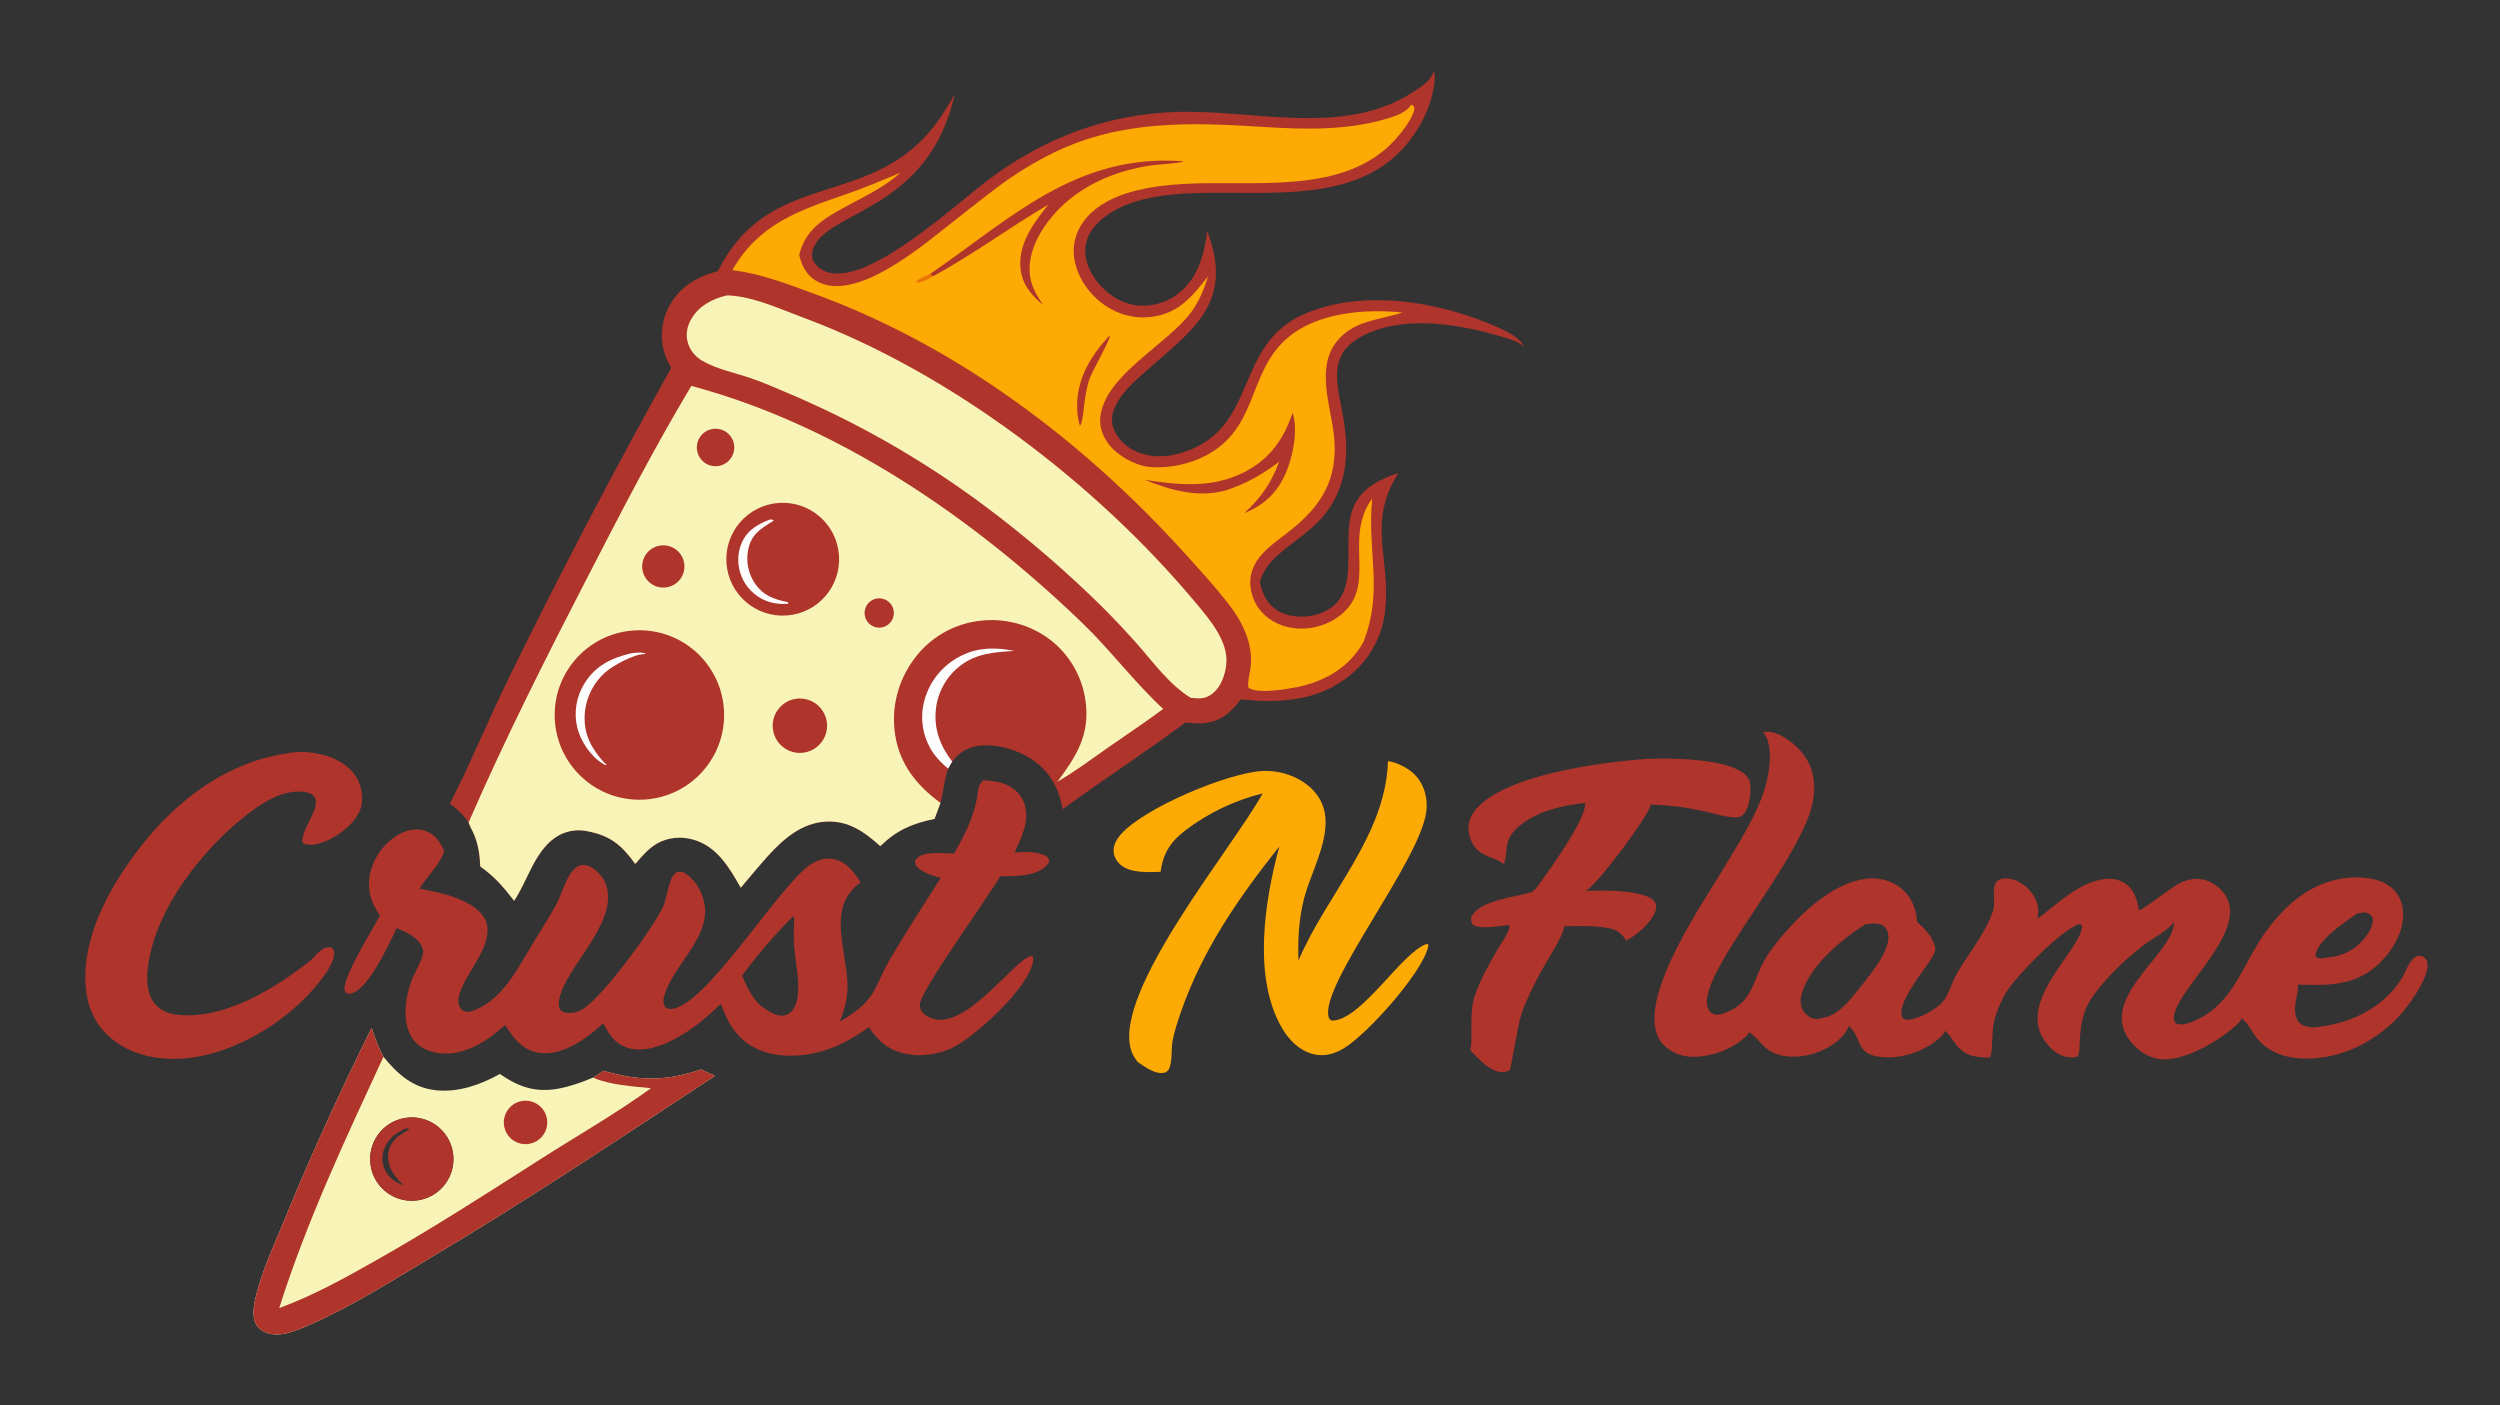 <?xml version="1.0" encoding="utf-8" ?>
<svg xmlns="http://www.w3.org/2000/svg" xmlns:xlink="http://www.w3.org/1999/xlink" width="185" height="104">
	<rect width="100%" height="100%" fill="#333333" stroke="none"/>
	<path fill="#AF342B" transform="scale(0.102 0.102)" d="M692.608 68.379C673.6 154.597 597.773 152.511 589.576 181.598C588.722 184.629 588.985 187.703 590.684 190.395C593.178 194.346 597.615 196.93 602.1 197.917C633.095 204.734 693.372 148.035 718.267 129.538C758.748 99.46 803.58 82.753 854.204 81.19C909.124 79.495 973.981 99.096 1023.7 67.682C1029.88 63.774 1038.61 58.755 1040.34 51.105C1041.17 55.308 1040.93 58.788 1040.26 62.974C1037.97 77.212 1031.34 90.877 1022.51 102.202C969.685 170.027 856.863 116.778 802.086 156.908C794.889 162.181 788.88 169.348 787.573 178.426C786.252 187.604 790.139 196.711 795.627 203.879C802.666 213.074 813.039 220.106 824.696 221.52C835.687 222.778 846.721 219.555 855.308 212.577C869.355 201.29 873.759 184.509 875.773 167.496C875.996 168.085 876.216 168.676 876.433 169.269C895.347 220.972 863.972 240.24 829.75 270.679C821.832 277.722 813.295 285.514 808.858 295.337C806.354 300.882 805.936 306.186 808.255 311.873C811.385 319.55 817.974 325.034 825.541 328.063C836.115 332.295 846.849 331.697 857.53 328.399C913.839 311.013 894.177 250.303 946.507 227.726C986.688 210.391 1038.03 217.846 1077.42 233.641C1085.8 237.001 1102.16 243.032 1105.89 251.781C1102.1 247.432 1091.85 244.939 1086.43 243.379C1055.96 234.618 1015.72 228.3 986.556 244.755C961.566 258.857 971.289 282.026 974.889 304.909C976.986 318.238 977.611 332.076 974.52 345.303C963.92 390.658 922.294 392.726 914.011 422.335C914.555 424.501 915.106 426.689 915.831 428.802C918.098 435.414 922.72 441.101 929.053 444.154C937.62 448.286 948.641 448.353 957.501 445.144C991.167 432.95 970.509 390.875 982.733 366.202C989.075 353.4 1001.59 347.439 1014.47 343.209C991.356 379.893 1009.27 404.796 1004.89 443.117C1002.84 461.904 993.293 479.067 978.416 490.716C955.794 508.643 927.855 510.435 900.249 507.332C897.297 511.103 894.142 514.905 890.372 517.891C880.97 525.336 871.282 525.502 859.96 524.163C830.819 545.901 800.341 565.677 770.94 587.032C768.699 573.519 762.923 562.008 751.979 553.388C741.021 544.757 724.208 539.286 710.19 541.06C701.609 542.145 696.051 545.788 690.829 552.481L687.845 557.624C684.947 565.701 684.565 574.318 682.313 582.528L678.024 594.096C661.838 597.397 650.603 602.252 638.617 613.873C627.272 603.597 615.767 595.37 599.653 596.051C581.869 596.801 568.345 608.586 557.006 621.148C550.292 628.586 543.939 636.409 537.428 644.027C529.132 629.467 520.243 614.04 502.923 609.12C494.302 606.671 484.848 607.39 476.988 611.829C470.36 615.573 465.784 621.135 460.866 626.789C450.998 612.967 442.464 605.982 425.263 602.876C417.125 601.365 408.725 603.293 402.059 608.2C387.569 618.806 382.594 639.048 373.012 653.58C365.282 643.451 358.896 636.061 348.463 628.666C348.05 620.39 347.104 613.166 343.918 605.415C342.744 602.559 340.837 599.551 339.965 596.645C336.238 591.391 331.651 586.803 326.398 583.074C341.462 553.619 354.088 522.667 368.626 492.88C406.018 416.487 445.478 341.125 486.964 266.877C484.738 262.934 482.821 259.026 481.656 254.629C478.598 243.095 480.305 230.815 486.391 220.552C494.014 207.491 506.538 200.367 520.793 196.672C555.019 128.64 616.905 147.894 664.362 105.859C676.404 95.194 684.794 82.289 692.608 68.379Z"/>
	<path fill="#F8F3B7" transform="scale(0.102 0.102)" d="M501.561 279.976C608.451 308.513 706.234 375.915 785.081 451.849C805.672 471.68 822.974 494.984 843.877 514.306C830.953 524.001 817.362 532.924 804.113 542.175C791.975 550.648 780.038 559.721 767.179 567.076C780.698 548.879 790.773 533.225 787.641 509.27C785.404 491.247 776.009 474.883 761.575 463.866C746.521 452.64 727.617 447.874 709.042 450.621C690.71 453.22 674.198 463.097 663.236 478.022C651.392 494.024 646.383 513.5 649.452 533.237C652.805 554.808 665.322 570.026 682.313 582.528L678.024 594.096C661.838 597.397 650.603 602.252 638.617 613.873C627.272 603.597 615.767 595.37 599.653 596.051C581.869 596.801 568.345 608.586 557.006 621.148C550.292 628.586 543.939 636.409 537.428 644.027C529.132 629.467 520.243 614.04 502.923 609.12C494.302 606.671 484.848 607.39 476.988 611.829C470.36 615.573 465.784 621.135 460.866 626.789C450.998 612.967 442.464 605.982 425.263 602.876C417.125 601.365 408.725 603.293 402.059 608.2C387.569 618.806 382.594 639.048 373.012 653.58C365.282 643.451 358.896 636.061 348.463 628.666C348.05 620.39 347.104 613.166 343.918 605.415C342.744 602.559 340.837 599.551 339.965 596.645C366.015 536.773 395.739 477.838 425.671 419.814C450.019 372.616 474.22 325.54 501.561 279.976Z"/>
	<path fill="#AF342B" transform="scale(0.102 0.102)" d="M462.305 457.275C496.104 456.413 524.251 483.022 525.297 516.824C526.342 550.627 499.893 578.925 466.105 580.155C432.056 581.394 403.498 554.69 402.445 520.626C401.391 486.563 428.244 458.143 462.305 457.275Z"/>
	<path fill="#FEFDFD" transform="scale(0.102 0.102)" d="M457.989 473.938C461.151 473.542 465.341 472.916 468.304 474.161L467.871 474.565C460.579 474.168 444.72 482.832 439.345 487.583C430.261 495.528 424.786 506.819 424.173 518.874C423.472 532.86 429.202 543.185 438.275 553.182L440.092 554.826L439.356 555.098C438.71 554.794 438.075 554.476 437.46 554.112C428.586 548.873 421.207 537.681 418.775 527.843C416.155 516.796 418.103 505.158 424.18 495.567C432.076 482.87 443.936 477.173 457.989 473.938Z"/>
	<path fill="#AF342B" transform="scale(0.102 0.102)" d="M565.048 364.879C587.534 363.325 607.041 380.254 608.675 402.74C610.308 425.226 593.452 444.798 570.978 446.512C548.39 448.234 528.703 431.27 527.061 408.671C525.42 386.072 542.449 366.44 565.048 364.879Z"/>
	<path fill="#FEFDFD" transform="scale(0.102 0.102)" d="M558.737 376.855C560.042 376.983 560.296 376.809 561.34 377.684C559.562 378.791 557.795 379.916 556.039 381.058C548.7 385.851 544.55 390.047 542.783 398.896C541.085 407.328 542.839 416.088 547.653 423.215C553.75 432.164 561.698 434.933 571.789 436.86L571.803 438.018C566.235 438.468 560.513 437.825 555.329 435.683C547.304 432.375 540.983 425.926 537.833 417.837C534.789 410.056 534.753 401.112 538.26 393.474C542.463 384.321 549.775 380.273 558.737 376.855Z"/>
	<path fill="#AF342B" transform="scale(0.102 0.102)" d="M576.702 507.096C583.693 505.793 590.844 508.353 595.42 513.797C599.996 519.241 601.29 526.727 598.806 533.392C596.322 540.057 590.444 544.869 583.422 545.988C572.76 547.687 562.713 540.5 560.875 529.859C559.036 519.218 566.089 509.075 576.702 507.096Z"/>
	<path fill="#AF342B" transform="scale(0.102 0.102)" d="M477.89 395.988C483.314 394.777 488.968 396.598 492.666 400.747C496.365 404.895 497.529 410.721 495.709 415.972C493.889 421.224 489.369 425.079 483.898 426.047C475.692 427.499 467.831 422.129 466.197 413.956C464.564 405.783 469.758 397.802 477.89 395.988Z"/>
	<path fill="#AF342B" transform="scale(0.102 0.102)" d="M515.443 311.545C520.201 310.203 525.312 311.552 528.79 315.066C532.267 318.581 533.562 323.707 532.171 328.452C530.781 333.197 526.924 336.812 522.1 337.892C514.917 339.501 507.759 335.096 505.956 327.958C504.152 320.82 508.359 313.543 515.443 311.545Z"/>
	<path fill="#AF342B" transform="scale(0.102 0.102)" d="M636.493 434.174C642.115 433.438 647.325 437.242 648.336 442.822C649.348 448.402 645.803 453.794 640.281 455.078C636.46 455.966 632.461 454.677 629.876 451.725C627.292 448.773 626.542 444.638 627.927 440.966C629.311 437.295 632.604 434.684 636.493 434.174Z"/>
	<path fill="#FEFDFD" transform="scale(0.102 0.102)" d="M687.845 557.624C683.863 554.227 680.224 550.863 677.231 546.516C670.168 536.358 667.504 523.779 669.842 511.63C672.414 498.365 680.182 486.68 691.416 479.176C705.595 469.662 719.872 469.084 736.044 472.255C721.716 473.075 708.286 473.935 696.445 483.158C686.683 490.746 680.401 501.956 679.025 514.245C677.314 528.532 682.109 541.329 690.829 552.481L687.845 557.624Z"/>
	<path fill="#FEAA05" transform="scale(0.102 0.102)" d="M1023.75 75.888L1025.77 76.996L1026.17 79.027C1024.78 86.156 1017.4 95.416 1012.58 100.838C975.535 142.566 907.946 130.334 858.061 133.49C834.851 134.959 804.415 139.275 788.251 157.959C781.765 165.456 778.223 174.939 779.067 184.895C780.178 197.986 787.836 210.517 797.889 218.735C808.231 227.188 821.525 231.541 834.858 229.958C854.99 227.568 864.855 215.244 876.444 200.453C873.484 209.89 870.042 218.608 864.102 226.618C846.702 250.08 801.501 272.19 798.293 302.506C797.49 310.1 800.251 317.298 805.053 323.135C811.492 330.963 823.872 337.876 834.097 338.786C845.81 339.829 858.712 337.583 869.524 332.993C914.222 314.013 903.576 270.481 934.729 244.611C956.509 226.525 990.471 224.012 1017.47 226.723C1000.51 232.327 982.504 232.194 970.059 247.446C954.437 266.591 965.451 294.209 967.782 316.085C971.129 347.488 958.681 367.317 934.813 385.91C927.579 391.545 919.391 397.075 913.68 404.315C908.645 410.698 906.22 418.11 907.284 426.241C908.464 435.258 912.648 442.602 919.846 448.156C928.568 454.886 939.952 457.148 950.753 455.592C958.316 454.502 965.964 451.328 972.026 446.665C1000.03 425.124 974.006 390.955 995.507 361.727C991.659 400.179 1003.87 428.189 989.192 465.671C988.394 467.082 987.553 468.469 986.671 469.829C976.25 485.774 959.198 494.867 940.933 498.495C932.85 500.101 912.634 503.56 905.82 499.006C904.809 494.715 906.756 488.821 907.286 484.406C909.442 466.457 901.007 450.48 890.263 436.825C880.344 424.218 869.385 412.291 858.607 400.423C785.298 319.696 694.061 250.887 591.044 213.284C571.445 206.13 552.161 198.509 531.3 196.01C550.726 162.084 579.756 152.72 614.793 140.555C627.862 136.017 640.558 130.658 653.287 125.258C638.211 138.675 620.905 145.176 603.898 155.369C591.709 162.675 583.36 170.83 579.809 184.884C579.906 185.325 580.011 185.765 580.123 186.203C582.03 193.591 585.667 200.097 592.495 203.967C620.142 219.634 667.311 179.82 687.755 163.768C699.772 154.332 711.721 144.737 723.952 135.582C736.882 125.886 750.706 117.446 765.237 110.375C813.611 87.071 863.612 88.775 915.573 92.033C945.708 93.923 976.312 94.877 1005.61 86.256C1011.77 84.444 1020.52 81.794 1023.75 75.888Z"/>
	<path fill="#AF342B" transform="scale(0.102 0.102)" d="M674.557 198.933C733.562 158.412 780.515 111.445 857.732 116.952L858.134 117.439C849.325 119.054 840.361 119.053 831.542 120.568C802.171 125.613 774.9 139.334 757.699 164.409C750.429 175.006 745.189 188.631 747.518 201.629C748.884 209.256 752.541 214.863 756.726 221.209C748.046 213.983 741.497 206.291 740.354 194.554C738.626 176.813 750.095 161.307 760.687 148.371C732.415 165.02 706.03 184.535 677.215 200.298L674.557 198.933Z"/>
	<path fill="#AF342B" transform="scale(0.102 0.102)" d="M937.826 299.309C941.779 312.593 938.128 331.074 932.682 343.566C926.628 357.451 916.768 366.633 902.848 372.209C915.243 360.635 922.058 350.694 928.1 334.909C915.599 344.373 904.151 350.903 889.226 355.793C868.926 361.313 849.36 355.681 830.468 348.085C854.831 351.912 878.827 354.329 901.662 343.056C920.851 333.584 931.039 319.312 937.826 299.309Z"/>
	<path fill="#AF342B" transform="scale(0.102 0.102)" d="M804.957 243.452C804.977 243.737 805.009 244.021 805.018 244.306C805.096 246.794 792.938 268.742 791.071 273.271C788.699 279.025 787.843 285.316 786.877 291.428C786.301 295.069 785.567 306.91 783.467 308.927C782.185 304.81 781.626 300.757 781.475 296.446C780.739 275.308 791.162 258.31 804.957 243.452Z"/>
	<path fill="#E97605" transform="scale(0.102 0.102)" d="M677.215 200.298C673.627 202.384 668.329 205.206 664.135 205.312L663.839 204.49C664.641 205.008 664.861 205.422 665.836 205.284L664.796 203.621C667.561 201.671 671.451 200.356 674.557 198.933L677.215 200.298Z"/>
	<path fill="#F8F3B7" transform="scale(0.102 0.102)" d="M527.111 214.357C528.536 214.287 529.986 214.39 531.406 214.52C548.676 216.099 566.615 224.421 582.842 230.452C689.149 269.963 795.254 350.658 867.55 437.399C877.576 449.428 891.395 465.294 889.65 482.101C888.86 489.715 885.73 498.539 879.459 503.346C874.441 507.193 869.865 506.99 863.849 506.255C848.414 496.827 836.801 480.599 824.956 467.175C816.94 458.134 808.661 449.329 800.131 440.771C773.384 414.337 744.844 389.783 714.713 367.284C670.128 333.957 621.638 306.207 570.321 284.65C561.913 281.117 553.43 277.333 544.797 274.4C533.349 270.51 519.947 267.83 509.48 261.743C504.177 258.66 500.289 253.77 498.787 247.765C497.344 241.996 498.719 236.062 501.758 231.045C507.526 221.523 516.677 216.928 527.111 214.357Z"/>
	<path fill="#AF342B" transform="scale(0.102 0.102)" d="M1279.08 531.108C1280.69 530.931 1282.3 530.828 1283.92 531.004C1293.12 532.005 1303.42 540.628 1308.71 547.795C1316.49 558.346 1317.61 571.398 1314.72 583.885C1307.68 614.235 1267.15 665.966 1250.2 696.358C1245.6 704.604 1239.81 714.749 1238.48 724.221C1237.93 728.168 1238.47 731.231 1240.92 734.488C1242.82 735.63 1244.47 736.222 1246.71 736.1C1249.7 735.939 1252.87 734.308 1255.52 733.045C1271.05 725.646 1272.1 711.275 1279.53 697.688C1283.74 689.989 1289.55 682.771 1295.33 676.204C1310.23 659.267 1333.04 638.527 1356.85 637.261C1365.23 636.815 1374.38 639.859 1380.58 645.574C1387.05 651.533 1390.41 660.056 1390.76 668.714C1395.92 673.296 1401.96 679.363 1403.64 686.277C1403.72 686.605 1403.79 686.935 1403.86 687.262C1403.92 687.496 1403.99 687.727 1404.03 687.963C1404.84 692.31 1393.95 705.537 1391.46 709.298C1387.42 715.411 1377.73 729.463 1379.63 736.781C1380.11 738.653 1380.73 738.802 1382.29 739.73C1389.2 740.628 1400.46 734.289 1405.84 730.204C1407.96 728.581 1409.78 726.595 1411.21 724.337C1414.79 718.724 1416.37 712.064 1419.69 706.311C1428.28 691.436 1440.16 677.546 1445.85 661.189C1447.7 655.852 1445.84 649.206 1446.82 643.586C1447.19 641.436 1448.04 639.626 1449.92 638.454C1452.36 636.93 1456.37 637.172 1459.1 637.72C1465.64 639.03 1471.63 643.969 1475.17 649.478C1478.77 655.077 1479.39 660.28 1478.05 666.686C1492.22 656.298 1506.4 641.493 1524.37 638.123C1530.32 637.007 1536.63 637.363 1541.73 640.912C1548.67 645.751 1550.34 652.543 1551.83 660.344C1554.75 660.399 1575.75 642.989 1582.61 640.103C1589.08 637.38 1595.8 636.564 1602.39 639.375C1608.33 641.91 1614.1 647.158 1616.42 653.27C1625.57 677.421 1588.47 709.96 1579.05 731.073C1577.61 734.317 1576.31 737.937 1577.64 741.423C1579.32 742.82 1579.9 743.249 1582.22 743.253C1586.47 743.261 1591.71 740.941 1595.43 739.068C1618.22 727.602 1626.11 703.858 1638.71 683.593C1644.06 674.933 1650.39 666.916 1657.58 659.7C1671.88 645.534 1689.55 636.393 1710.06 636.561C1719.59 636.639 1729.97 638.542 1736.85 645.701C1741.74 650.789 1743.65 657.722 1743.43 664.652C1743.02 677.835 1734.8 690.87 1725.42 699.657C1708.69 715.329 1688.5 715.009 1667.18 714.305C1667.52 721.154 1664.27 727.199 1665.13 734.426C1665.51 737.554 1666.65 741.083 1669.33 742.992C1673.61 746.035 1680.24 745.464 1685.12 744.554C1707.75 741.277 1729.08 730.35 1741.88 710.809C1745.06 705.967 1746.83 699.042 1751.17 695.151C1753.25 693.294 1754.78 693.342 1757.31 693.623C1759.2 695.009 1760.46 695.763 1760.98 698.245C1762.86 707.353 1750.25 725.531 1744.49 732.595C1729.11 751.474 1705.8 765.26 1681.36 767.6C1664.54 769.21 1647.03 766.301 1636.41 751.97C1633.29 747.757 1630.76 742.377 1626.63 739.1C1626.46 738.968 1626.28 738.846 1626.11 738.718C1625.72 740.266 1625.02 741.084 1623.91 742.203C1612.23 753.95 1586.83 768.909 1569.79 768.589C1561.2 768.427 1553.37 764.102 1547.66 757.865C1518.22 725.756 1576.41 693.275 1577.24 669.41L1577.27 668.492C1574.87 673.906 1559.26 682.434 1554.08 686.531C1541.08 696.814 1528.48 708.815 1518.67 722.235C1505.33 740.49 1510.75 761.345 1507.3 766.471C1506.36 766.802 1505.44 767.013 1504.44 767.095C1498.98 767.543 1493.56 765.477 1489.51 761.899C1454.77 731.207 1511.41 689.323 1510.46 671.385L1509.11 670.455C1508.6 670.55 1508.39 670.58 1507.84 670.734C1496.14 674.063 1464.25 706.698 1456.89 717.77C1452.21 724.807 1448.97 732.491 1446.77 740.637C1444.73 748.209 1445.98 762.883 1443.82 766.774C1443.72 766.953 1443.61 767.126 1443.51 767.302C1432.1 766.893 1425.16 766.314 1418.01 756.392C1415.99 753.576 1414.23 750.595 1411.58 748.311C1411.43 748.183 1411.27 748.063 1411.12 747.939C1410.66 749.057 1410.06 749.989 1409.25 750.893C1400.49 760.594 1383.31 767.114 1370.49 767.135C1345.16 767.177 1351.96 754.508 1341.82 744.737C1341.71 744.63 1341.6 744.531 1341.48 744.429C1340.79 745.986 1339.95 747.469 1338.97 748.857C1332.54 757.951 1320.62 763.879 1309.9 765.791C1299.42 767.659 1287.7 766.757 1279.71 759.03C1276.33 755.758 1273.51 751.858 1269.57 749.21C1269.39 749.084 1269.2 748.963 1269.01 748.84C1268.66 749.85 1268.28 750.408 1267.51 751.15C1257.15 761.121 1241.74 766.974 1227.47 766.675C1219.61 766.511 1211.87 763.437 1206.48 757.58C1183.06 732.137 1232.44 659.684 1246.99 635.626C1257.07 618.96 1267.98 602.094 1275.83 584.234C1280.43 573.753 1283.52 562.478 1283.99 550.997C1284.25 544.702 1283.51 535.993 1279.08 531.108ZM1320.76 738.745C1331.99 737.404 1339.99 728.336 1346.65 719.854C1354.21 710.214 1371.04 691.259 1370.01 678.693C1369.79 676.087 1368.69 673.288 1366.49 671.74C1362.65 669.026 1357.47 670.048 1353.14 670.665C1336.12 681.344 1311.13 702.024 1306.69 722.86C1305.89 726.66 1306.35 730.552 1308.56 733.805C1310.58 736.771 1313.37 738.61 1316.92 739.181C1318.41 739.421 1319.36 739.236 1320.76 738.745ZM1688.22 694.667C1699.18 693.744 1707.92 689.652 1715.09 681.122C1717.95 677.716 1721.64 672.241 1721.49 667.572C1721.46 666.417 1720.88 664.585 1719.96 663.833C1717.99 662.241 1715.99 661.784 1713.5 662.105C1712.42 662.244 1711.34 662.452 1710.27 662.666C1701.4 668.603 1682.31 681.507 1679.92 692.27C1679.74 693.112 1680.32 693.902 1680.67 694.674C1682.93 695.731 1685.84 695.337 1688.22 694.667Z"/>
	<path fill="#AF342B" transform="scale(0.102 0.102)" d="M713.323 566.158C719.122 566.288 725.217 567.066 730.534 569.497C736.263 572.116 740.932 576.627 743.015 582.657C747.317 595.111 741.36 607.386 736.008 618.425C742.893 618.095 751.443 617.482 757.8 620.504C760.023 621.561 760.478 622.277 761.256 624.465C760.899 625.706 760.445 626.771 759.54 627.723C751.548 636.129 736.231 635.599 725.612 635.751C716.888 651.239 667.212 719.207 667.27 728.998C667.285 731.444 668.428 733.941 670.306 735.507C695.638 756.635 736.242 694.165 748.832 693.398C749.716 695.119 749.8 695.488 749.475 697.412C746.314 716.153 712.483 746.676 696.819 756.831C685.361 764.258 670.056 767.393 656.658 764.459C644.705 761.841 636.799 755.286 630.35 745.14C621.853 751.404 612.451 756.937 602.536 760.623C586.084 766.74 565.203 768.484 549 760.865C534.903 754.237 528.004 742.256 522.973 728.2C512.906 738.018 502.457 746.856 489.994 753.512C479.804 758.953 466.654 763.802 455.158 760.167C446.059 757.289 441.744 750.271 437.607 742.316C432.868 746.835 427.749 750.938 422.306 754.579C412.768 760.836 400.834 766.034 389.238 763.448C378.268 761.001 372.152 752.643 366.558 743.671C357.869 751.132 349.092 757.986 338.12 761.794C328.308 765.199 317.177 765.567 307.726 760.785C290.042 751.837 292.792 726.482 298.701 711.039C300.996 705.043 306.318 696.934 307.071 690.705C307.175 689.844 306.599 688.153 306.275 687.301C303.473 679.937 294.587 676.133 287.826 673.375C281.833 685.513 269.433 713.3 257.177 719.888C254.683 721.228 253.365 721.125 250.844 720.322C250.464 719.663 250.329 719.519 250.103 718.859C247.403 710.984 270.803 673.198 275.714 664.198C274.364 662.237 273.042 660.256 271.919 658.153C267.18 649.272 266.448 639.389 269.52 629.822C272.853 619.443 280.648 609.83 290.389 604.839C295.876 602.028 302.336 600.704 308.319 602.702C315.81 605.203 319.124 610.649 322.384 617.418C318.694 628.289 310.11 635.028 304.434 644.687C314.036 646.674 324.075 648.508 333.157 652.309C340.285 655.291 349.444 660.429 352.447 668.029C358.464 683.257 341.45 702.112 335.662 715.288C333.726 719.695 331.154 725.322 333.293 730.054C334.107 731.854 335.585 733.4 337.545 733.911C340.349 734.641 344.343 732.983 346.866 731.779C366.434 722.438 376.98 700.198 387.675 682.608C393.132 673.633 399.007 664.695 403.918 655.411C407.945 647.799 411.491 633.055 418.964 628.714C421.465 627.261 423.967 627.225 426.655 628.138C431.507 629.787 436.823 635.294 438.871 639.883C450.309 665.516 415.684 696.743 407.306 719.463C405.794 723.564 404.377 728.191 406.311 732.37C407.63 733.772 408.795 734.506 410.739 734.763C415.362 735.374 419.912 734.089 423.735 731.505C438.094 721.8 472.916 674.818 481.086 657.77C483.948 651.796 484.967 636.737 490.335 633.278C491.811 632.327 493.051 632.064 494.773 632.55C499.327 633.834 504.833 640.341 507.036 644.395C523.724 675.111 489.59 696.189 481.991 722.192C480.998 725.591 480.964 727.697 482.656 730.816C483.435 731.268 484.287 731.719 485.187 731.863C508.721 735.641 564.93 642.468 587.808 627.326C592.917 623.944 599.01 622.036 605.119 623.336C614.31 625.291 619.531 632.732 624.352 640.09C598.608 658.785 615.23 690.575 614.848 716.276C614.712 725.427 612.617 732.853 609.18 741.256C616.78 736.694 624.351 731.968 629.974 724.965C636.322 717.058 639.535 706.422 644.676 697.605C656.67 677.032 669.748 657.035 682.499 636.924C677.174 635.464 671.536 633.85 667.066 630.482C664.899 628.85 664.076 627.59 663.726 624.957C664.104 624.136 664.543 623.279 665.197 622.638C670.665 617.283 685.053 619.03 692.057 619.296C699.691 606.211 706.891 592.05 709.114 576.904C709.776 572.397 709.809 569.407 713.323 566.158ZM538.435 707.816C541.73 715.955 545.139 722.977 551.465 729.295C556.116 732.747 562.757 737.71 568.939 736.744C571.699 736.312 573.876 734.65 575.402 732.358C582.845 721.183 576.932 699.054 576.118 686.197C575.679 679.278 575.894 672.301 576.207 665.38L575.422 664.845C561.973 678.164 549.605 692.533 538.435 707.816Z"/>
	<path fill="#F8F3B7" transform="scale(0.102 0.102)" d="M269.635 745.77C272.101 752.993 274.431 760.019 278.175 766.706C288.665 779.354 299.575 789.361 316.752 791.018C332.86 792.572 348.779 786.881 362.642 779.149C376.18 788.502 388.468 792.885 405.158 789.785C413.714 788.196 422.193 785.198 430.187 781.802C432.818 780.291 435.354 778.525 437.912 776.886C463.955 784.384 482.718 784.595 508.546 775.884L518.723 780.534C450.751 825.187 383.143 870.303 313.25 911.935C284.426 929.104 255.348 947.742 224.544 961.166C215.142 965.264 202.917 970.877 192.728 966.655C189.239 965.21 186.274 962.639 184.944 959.027C182.777 953.142 184.486 944.942 185.975 939.072C190.749 920.247 199.497 901.681 206.88 883.746C226.11 837.005 247.042 790.982 269.635 745.77ZM303.475 870.775C320.006 868.158 331.265 852.603 328.591 836.077C325.916 819.55 310.326 808.343 293.813 811.076C277.383 813.796 266.246 829.296 268.907 845.74C271.568 862.185 287.025 873.379 303.475 870.775Z"/>
	<path fill="#AF342B" transform="scale(0.102 0.102)" d="M269.635 745.77C272.101 752.993 274.431 760.019 278.175 766.706C250.619 826.288 222.367 886.292 202.558 949.006C227.594 939.807 250.561 926.977 273.713 913.877C314.132 891.009 353.114 865.87 392.235 840.884C418.804 823.914 446.787 807.971 472.292 789.471C458.421 788.02 443.168 787.323 430.187 781.802C432.818 780.291 435.354 778.525 437.912 776.886C463.955 784.384 482.718 784.595 508.546 775.884L518.723 780.534C450.751 825.187 383.143 870.303 313.25 911.935C284.426 929.104 255.348 947.742 224.544 961.166C215.142 965.264 202.917 970.877 192.728 966.655C189.239 965.21 186.274 962.639 184.944 959.027C182.777 953.142 184.486 944.942 185.975 939.072C190.749 920.247 199.497 901.681 206.88 883.746C226.11 837.005 247.042 790.982 269.635 745.77Z"/>
	<path fill="#AF342B" transform="scale(0.102 0.102)" d="M293.813 811.076C310.326 808.343 325.916 819.55 328.591 836.077C331.265 852.603 320.006 868.158 303.475 870.775C287.025 873.379 271.568 862.185 268.907 845.74C266.246 829.296 277.383 813.796 293.813 811.076ZM292.661 859.867C286.873 854.067 281.682 848.086 281.579 839.356C281.516 834.066 283.615 829.465 287.348 825.76C290.401 822.731 293.891 821.549 297.165 819.075L294.666 818.587C287.399 821.777 281.666 825.865 278.733 833.539C276.877 838.392 276.966 843.985 279.232 848.686C281.965 854.357 286.813 857.893 292.661 859.867Z"/>
	<path fill="#AF342B" transform="scale(0.102 0.102)" d="M376.143 799.413C384.347 796.587 393.291 800.931 396.146 809.126C399.001 817.322 394.692 826.284 386.508 829.17C378.282 832.07 369.266 827.733 366.396 819.494C363.526 811.256 367.896 802.253 376.143 799.413Z"/>
	<path fill="#FEAA05" transform="scale(0.102 0.102)" d="M1006.94 552.173C1012.33 552.975 1017.44 555.291 1021.95 558.324C1032.05 565.133 1036.29 577.098 1034.73 588.941C1029.94 625.194 957.98 713.936 963.832 737.591C964.281 739.409 964.688 739.52 966.274 740.459C987.878 740.374 1017.16 690.304 1035.36 684.715L1036.29 685.533C1036.24 685.982 1036.22 686.38 1036.12 686.815C1031.89 705.702 992.057 750.225 974.863 760.585C967.932 764.762 960.309 766.781 952.343 764.661C942.548 762.054 934.989 754.316 930.025 745.782C908.601 708.958 917.592 652.959 928.125 614.128C898.314 651.669 872.149 689.412 856.399 735.185C854.162 741.689 851.925 748.501 850.688 755.279C849.452 762.048 850.839 769.871 847.845 776.159C846.652 777.203 846.022 778.032 844.421 778.325C837.958 779.506 830.371 773.876 825.314 770.348C823.202 767.704 821.477 764.844 820.504 761.578C807.68 718.524 894.556 614.886 915.993 575.682C896.434 580.275 876.589 589.854 860.571 601.949C849.365 610.411 843.901 618.676 841.943 632.525C833.149 632.739 820.938 633.539 813.611 627.912C810.571 625.578 808.306 622.049 807.944 618.181C807.48 613.223 810.213 608.663 813.383 605.089C830.373 585.936 891.234 560.463 916.128 559.343C928.412 558.79 941.798 563.119 950.901 571.548C974.992 593.856 952.175 627.484 945.945 652.377C942.267 667.071 941.483 681.794 942.029 696.884C962.43 648.704 1005.4 606.51 1006.94 552.173Z"/>
	<path fill="#AF342B" transform="scale(0.102 0.102)" d="M1192.95 550.664C1193.68 550.625 1194.41 550.59 1195.14 550.56C1212.32 549.855 1253.77 550.174 1266.24 562.084C1269.04 564.756 1269.86 567.498 1269.95 571.276C1270.07 577.027 1269.01 586.851 1264.61 591.084C1262.94 592.687 1261.39 593.062 1259.1 593.007C1251.03 592.815 1242.26 589.799 1234.34 588.127C1222.25 585.51 1209.94 584.037 1197.57 583.727C1197.5 584.011 1197.44 584.297 1197.36 584.58C1194.82 593.698 1158.78 641.783 1150.67 646.248C1163.83 646.035 1178.88 645.739 1191.64 649.229C1195.02 650.152 1199.34 651.774 1200.98 655.131C1201.95 657.125 1201.67 659.511 1200.86 661.508C1197.53 669.686 1187.48 678.668 1179.53 682.372C1177.99 678.7 1174.39 676.098 1170.97 674.303C1159.65 671.113 1146.58 672 1134.89 671.965C1134.13 679.354 1120.9 699.164 1116.97 706.71C1112.09 716.072 1107.12 725.86 1103.72 735.873C1101.26 743.116 1096.24 775.12 1095.22 776.663C1093.57 777.216 1091.85 777.803 1090.1 777.801C1080.89 777.786 1072.65 768.009 1066.65 761.898C1068.8 755.962 1065.63 735.527 1069.69 723.188C1073.57 711.384 1080.14 699.622 1086.41 688.913C1089.09 684.348 1092.53 679.545 1094.58 674.714C1095.08 673.52 1095.12 672.255 1094.95 670.984C1088.78 671.87 1075.19 674.111 1069.61 671.515C1068.41 670.956 1067.82 669.892 1067.45 668.614C1067.08 667.304 1067.29 665.601 1067.95 664.412C1074.18 653.042 1099.77 650.727 1110.83 647.327L1111.36 647.158C1113.31 645.69 1114.63 644.246 1116.06 642.284C1123.55 631.992 1151.63 593.195 1149.93 582.469C1139.02 583.738 1127.89 585.859 1117.69 590.048C1108.18 593.957 1094.99 602.149 1093.24 613.345C1092.55 617.681 1093 622.248 1091.19 626.327C1091.11 626.512 1091.01 626.692 1090.92 626.874C1086.53 623.022 1078.31 621.739 1073.29 617.815C1068.78 614.291 1065.97 608.297 1065.41 602.673C1064.83 596.832 1067.04 591.58 1070.77 587.169C1092.02 562.032 1160.54 553.21 1192.95 550.664Z"/>
	<path fill="#AF342B" transform="scale(0.102 0.102)" d="M211.143 546.093C219.792 544.618 230.943 546.178 239.057 549.059C247.945 552.215 256.207 558.135 260.183 566.921C262.874 572.866 263.729 581.417 261.283 587.58C257.207 597.852 245.789 606.367 235.895 610.44C230.651 612.599 225.117 613.955 219.687 611.73C217.697 605.188 227.089 592.707 228.732 585.472C229.3 582.974 229.512 580.12 227.956 577.92C226.246 575.501 223.232 574.913 220.481 574.534C206.008 572.539 191.452 581.68 180.383 590.098C147.84 614.848 113.113 658.644 107.492 700.335C106.265 709.435 106.087 720.243 112.047 727.844C116.185 733.121 122.426 735.519 128.93 736.235C162.761 739.957 200.467 716.621 225.63 696.537C228.005 694.089 230.409 691.415 233.078 689.29C235.286 687.534 237.557 686.981 240.354 687.322C241.67 688.518 242.176 688.783 242.356 690.664C242.973 697.097 236.954 705.497 233.225 710.452C212.104 738.523 174.274 762.512 139.247 767.286C119.85 769.929 98.53 767.124 82.657 754.912C71.148 746.056 64.532 734.167 62.641 719.816C57.735 682.593 78.913 644.163 100.8 615.772C128.443 579.914 165.385 552.001 211.143 546.093Z"/>
</svg>
